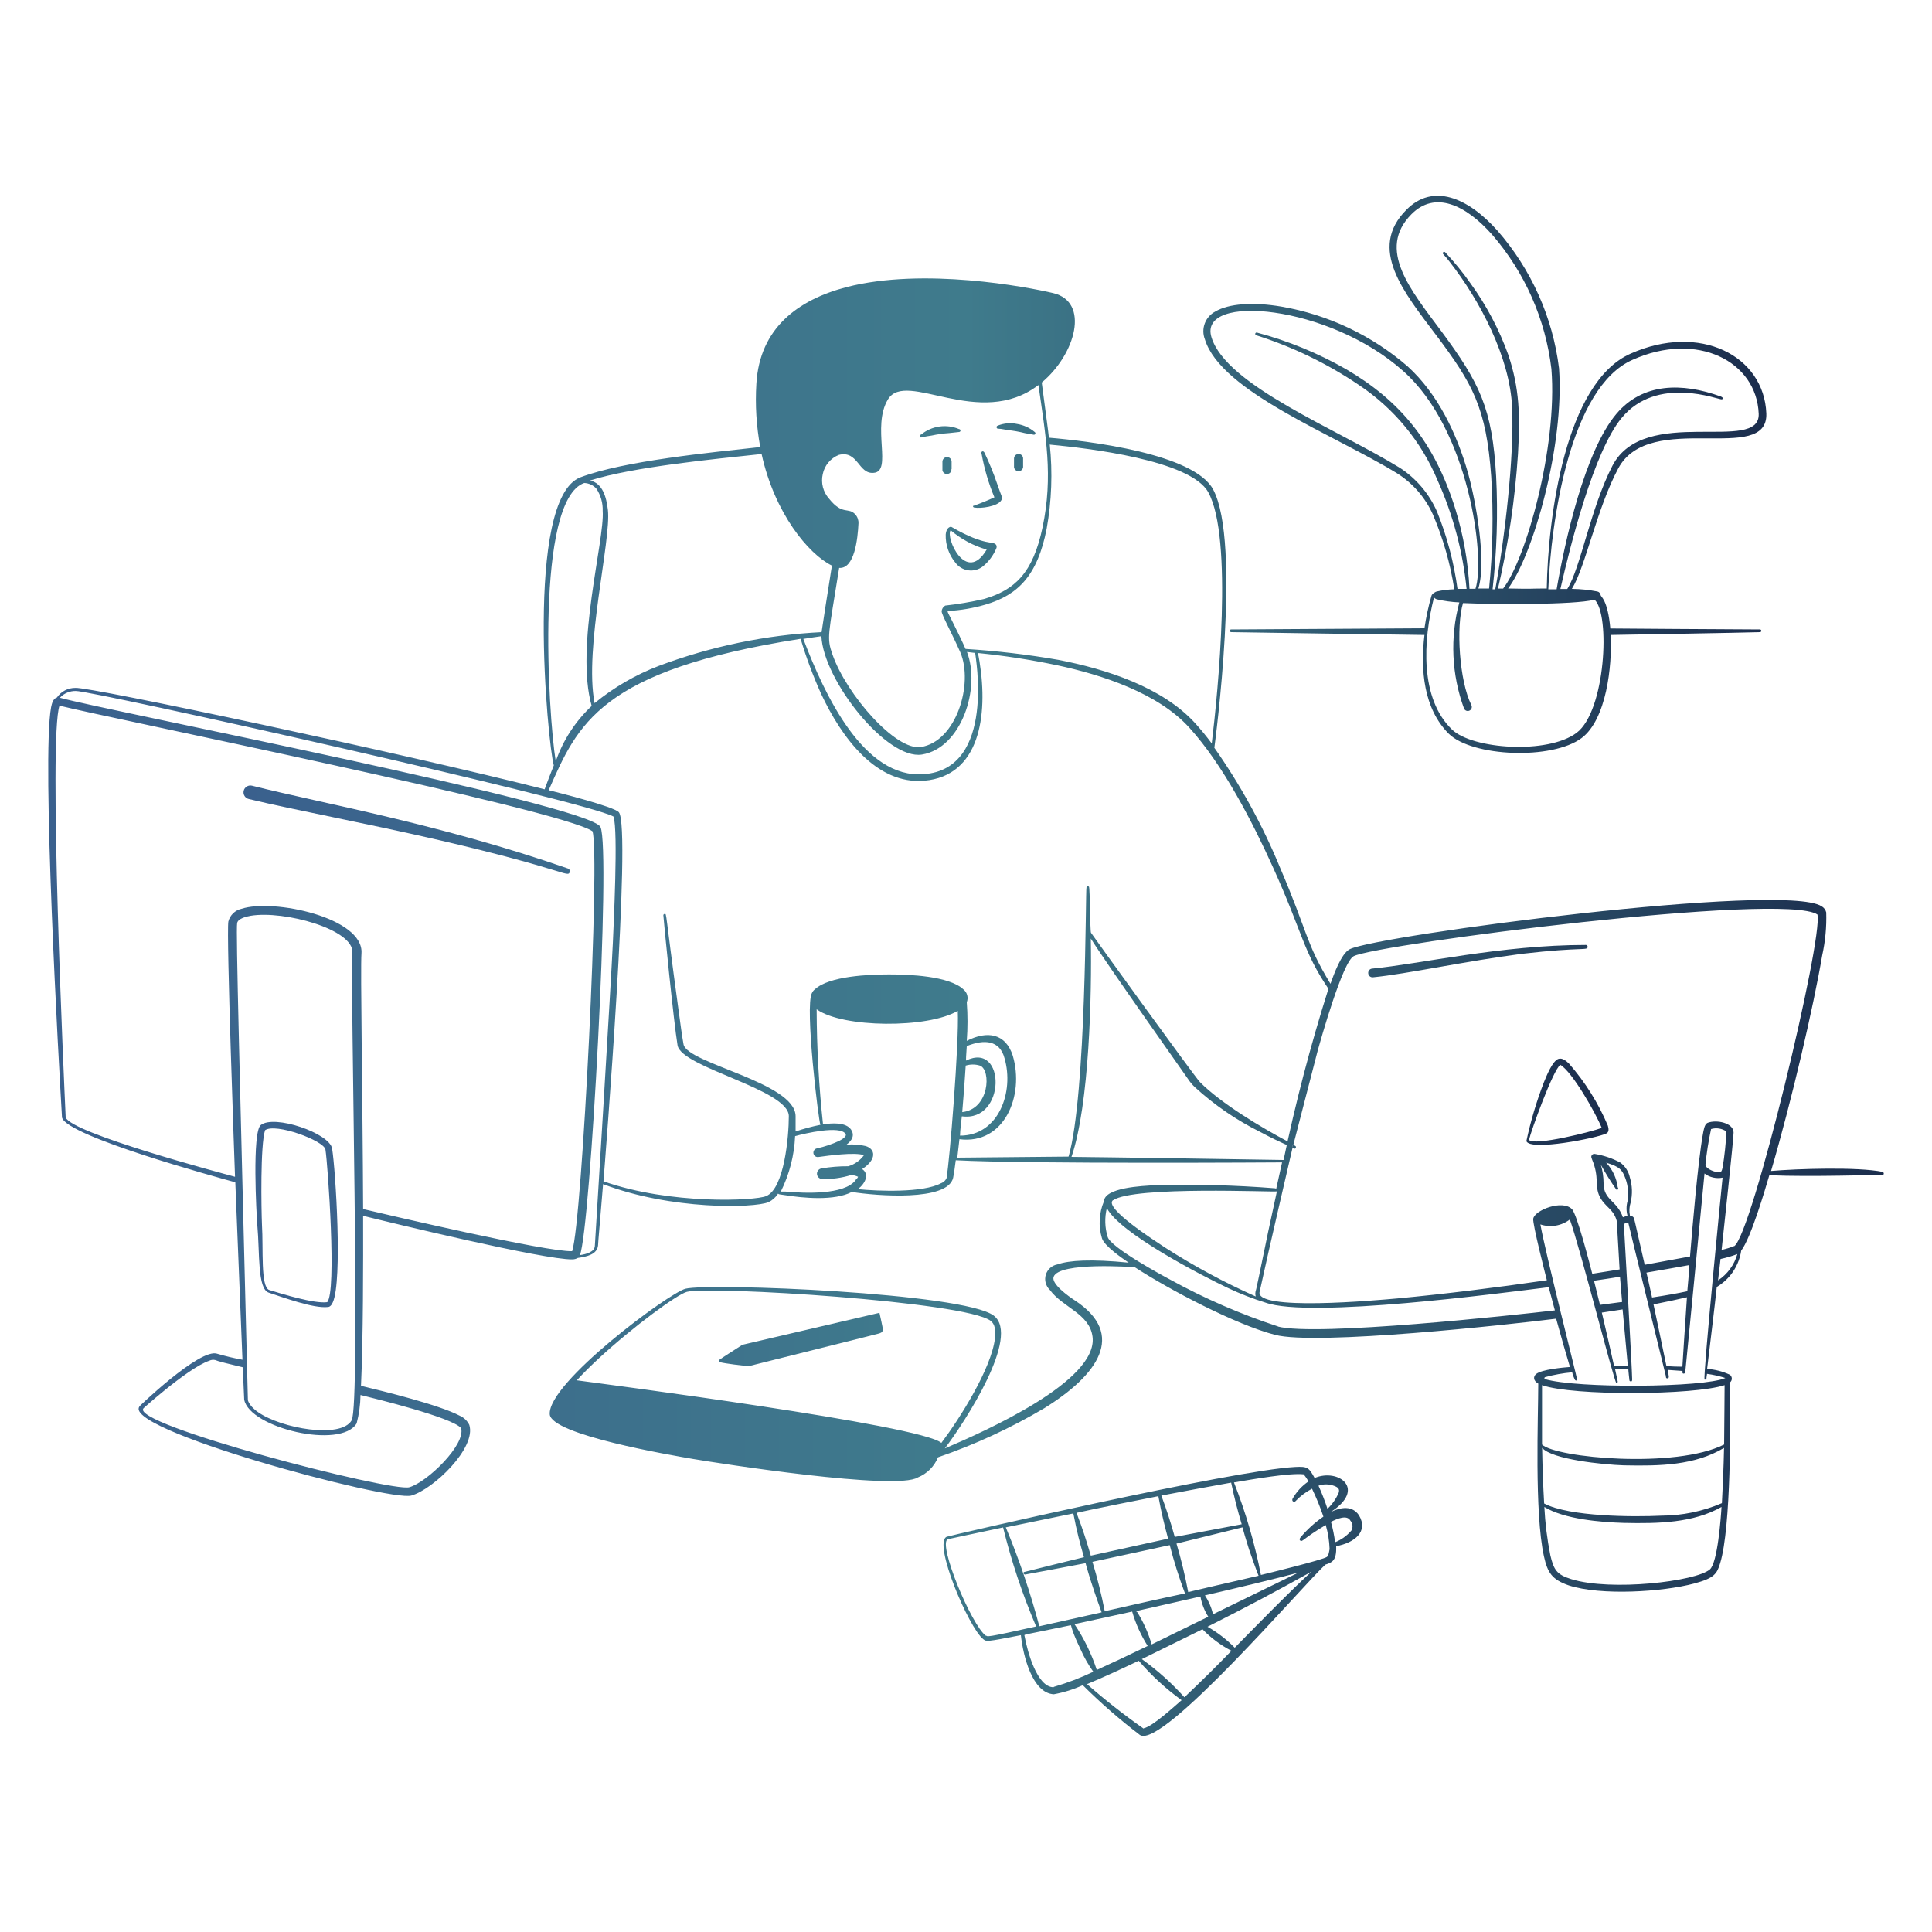 <svg width="536" height="536" viewBox="0 0 536 536" fill="none" xmlns="http://www.w3.org/2000/svg">
<path d="M387.608 131.32C391.959 134.062 395.408 138.023 397.524 142.71C400.363 149.359 402.362 156.336 403.473 163.48C401.831 163.523 400.197 163.73 398.596 164.096C398.408 164.096 397.336 164.659 397.149 165.249C396.29 168.22 395.636 171.247 395.192 174.307L341.592 174.629C340.976 174.629 341.056 175.353 341.592 175.379C341.592 175.379 390.529 176.13 395.192 176.157C394.013 185.912 395.005 196.632 401.919 203.546C408.431 209.978 430.568 210.889 438.796 204.752C445.63 199.633 447.318 184.84 446.836 176.157C448.444 176.157 484.677 175.513 488.269 175.379C488.368 175.379 488.464 175.34 488.534 175.269C488.604 175.199 488.644 175.104 488.644 175.004C488.644 174.905 488.604 174.809 488.534 174.739C488.464 174.668 488.368 174.629 488.269 174.629C482.158 174.629 446.755 174.361 446.755 174.361C446.032 166.321 444.075 165.517 444.075 165.142C444.053 164.894 443.953 164.659 443.79 164.471C443.626 164.283 443.407 164.152 443.164 164.096C440.833 163.641 438.464 163.399 436.089 163.373C439.841 157.343 443.057 140.941 448.953 129.953C457.69 113.578 490.573 129.176 490.037 114.704C489.394 98.624 471.545 89.593 452.383 98.115C434.186 106.155 429.443 143.675 429.121 163.266C423.627 163.266 426.28 163.426 418.401 163.266C425.289 154.1 434.052 123.548 432.525 102.188C430.775 88.013 424.809 74.69 415.399 63.945C407.145 54.699 397.47 50.786 390.181 58.21C379.461 68.93 389.323 80.909 398.489 93.05C408.565 106.45 412.344 113.123 413.711 132.205C414.351 142.557 414.154 152.945 413.121 163.266H410.147C412.451 155.735 409.477 139.146 407.306 131.347C404.197 120.332 398.891 109.237 390.475 101.599C380.534 93.015 368.444 87.299 355.501 85.063C347.595 83.723 340.842 84.233 337.17 86.43C335.82 87.132 334.777 88.309 334.243 89.734C333.709 91.159 333.72 92.732 334.276 94.148C338.725 108.701 370.188 120.6 387.608 131.32ZM452.919 99.83C470.849 91.79 487.357 100.232 487.92 114.811C488.349 125.987 456.109 112.131 447.318 129.256C441.208 141.102 438.501 157.665 434.803 163.4H432.9C435.58 151.581 442.146 125.29 449.864 115.99C459.727 103.957 476.905 110.979 477.656 110.791C477.951 110.791 478.245 110.309 477.361 109.987C466.641 106.101 455.733 106.182 448.444 114.811C439.68 125.156 434.159 150.08 431.855 163.48H429.55C430.273 144.72 435.526 107.468 452.919 99.83ZM415.078 132.178C414.006 113.257 410.522 106.316 399.936 91.978C391.253 80.32 381.953 69.198 391.547 59.469C398.087 52.823 406.609 56.789 414.006 65.151C423.063 75.635 428.775 88.591 430.407 102.349C432.149 124.057 423.305 155.226 417.007 163.293H415.587C418.454 151.021 420.309 138.535 421.135 125.96C421.751 115.24 421.563 107.79 418.455 98.463C415.901 91.362 412.355 84.658 407.922 78.551C405.807 75.538 403.478 72.681 400.954 70.002C400.89 69.924 400.798 69.874 400.697 69.864C400.597 69.854 400.496 69.884 400.418 69.948C400.34 70.012 400.29 70.105 400.28 70.205C400.27 70.305 400.301 70.406 400.365 70.484C401.036 71.186 401.662 71.928 402.241 72.709C410.602 83.428 418.857 99.08 419.5 112.908C420.143 126.737 417.383 149.812 414.837 163.48H414.086C415.27 153.09 415.601 142.621 415.078 132.178ZM442.387 166.375C446.809 170.421 445.415 197.302 437.402 203.305C429.389 209.308 408.512 207.888 402.83 202.394C393.879 193.791 394.79 177.684 397.845 165.731C398.036 165.982 398.297 166.169 398.596 166.267C400.656 166.743 402.755 167.03 404.867 167.125C402.243 176.851 402.702 187.151 406.18 196.605C406.308 196.875 406.538 197.083 406.82 197.184C407.101 197.284 407.411 197.269 407.681 197.141C407.951 197.013 408.159 196.783 408.26 196.502C408.36 196.22 408.345 195.91 408.217 195.64C404.84 188.887 403.929 173.879 405.885 167.312C414.247 167.688 436.625 167.849 442.387 166.375ZM389.323 102.966C407.493 119.046 412.157 154.663 409.343 163.346H407.681C407.301 155.899 406.004 148.527 403.822 141.397C398.033 122.637 388.331 111.113 373.457 102.43C365.687 97.985 357.372 94.571 348.721 92.272C348.621 92.248 348.516 92.263 348.428 92.316C348.34 92.369 348.277 92.454 348.252 92.554C348.227 92.653 348.243 92.759 348.296 92.847C348.348 92.935 348.434 92.998 348.533 93.023C358.633 96.225 368.218 100.864 376.995 106.798C386.727 113.277 394.327 122.49 398.837 133.276C403.117 142.811 405.832 152.974 406.877 163.373H404.358C403.366 156.017 401.458 148.814 398.676 141.933C396.503 136.984 392.936 132.775 388.412 129.819C370.697 118.912 340.172 106.959 336.098 93.559C332.319 81.258 368.741 84.527 389.323 102.966ZM157.583 240.959C121.886 228.551 89.887 223.003 69.974 217.991C69.728 217.922 69.469 217.903 69.216 217.936C68.961 217.969 68.717 218.053 68.496 218.182C68.275 218.312 68.082 218.485 67.93 218.691C67.778 218.897 67.668 219.131 67.609 219.381C67.549 219.63 67.541 219.888 67.583 220.141C67.626 220.393 67.719 220.635 67.858 220.85C67.996 221.066 68.177 221.252 68.388 221.396C68.6 221.54 68.838 221.64 69.09 221.69C81.9 224.772 101.25 228.309 122.181 233.16C156.753 241.2 157.503 243.585 158.066 241.924C158.126 241.732 158.109 241.524 158.019 241.344C157.929 241.164 157.773 241.026 157.583 240.959ZM440.457 262.64C440.457 262.577 440.445 262.514 440.421 262.456C440.396 262.397 440.361 262.344 440.316 262.299C440.271 262.254 440.218 262.219 440.16 262.194C440.101 262.17 440.038 262.158 439.975 262.158C416.471 262.158 393.611 267.518 380.667 268.724C380.509 268.737 380.356 268.782 380.216 268.856C380.076 268.929 379.952 269.031 379.852 269.153C379.752 269.276 379.678 269.417 379.634 269.569C379.589 269.721 379.576 269.88 379.595 270.037C379.608 270.196 379.653 270.35 379.726 270.491C379.8 270.632 379.9 270.758 380.022 270.86C380.144 270.962 380.286 271.039 380.438 271.086C380.589 271.134 380.749 271.15 380.908 271.136C390.395 270.198 406.823 266.607 422.207 264.623C439.278 262.64 440.484 263.846 440.457 262.64ZM359.495 318.411C359.518 318.367 359.532 318.319 359.537 318.269C359.541 318.22 359.536 318.17 359.521 318.123C359.506 318.075 359.481 318.031 359.449 317.993C359.417 317.956 359.378 317.924 359.334 317.902L358.664 317.553L358.503 318.357C358.959 318.572 359.307 318.92 359.495 318.411Z" fill="url(#paint0_linear_1117_1939)"/>
<path d="M522.278 325.111C515.39 323.69 498.372 324.253 491.351 324.87C497.14 305.091 503.116 279.31 505.528 265.106C506.402 261.175 506.78 257.151 506.654 253.126C506.566 252.765 506.404 252.426 506.177 252.13C505.951 251.835 505.666 251.59 505.34 251.411C494.62 244.684 382.302 259.451 374.476 263.337C372.144 264.489 370.054 270.305 369.116 272.931C362.175 261.514 362.898 258.808 355.153 240.771C350.327 229.023 344.205 217.85 336.902 207.459C337.09 206.038 344.514 150.589 336.554 135.769C331.194 125.853 302.17 122.369 290.994 121.431C290.994 120.841 289.6 110.711 289.011 106.128C298.444 98.249 302.411 83.75 292.173 81.311C284.91 79.596 256.234 74.129 234.875 79.65C221.475 83.134 210.755 90.959 209.844 106.45C209.484 112.332 209.844 118.236 210.916 124.03C197.06 125.558 173.208 127.836 161.041 132.419C145.39 138.315 151.982 206.789 153.644 212.336C152.733 214.588 151.875 216.866 151.098 218.983C112.104 209.04 24.816 190.494 20.93 190.843C19.918 190.831 18.919 191.069 18.021 191.536C17.123 192.004 16.355 192.686 15.785 193.523C14.74 193.764 14.364 195.238 14.177 196.203C11.497 210.46 16.348 295.604 17.205 310.049C18.626 315.248 59.924 326.531 65.284 328.005C65.552 335.054 66.973 370.054 67.268 377.237C64.936 376.812 62.628 376.267 60.353 375.602C55.583 373.646 37.305 391.441 38.913 389.967C31.918 396.184 108.03 416.633 114.114 414.918C120.198 413.202 132.231 401.705 130.194 395.3C129.631 394.16 128.681 393.258 127.514 392.754C121.752 389.726 106.503 386 100.151 384.473C100.768 371.502 100.768 350.222 100.741 337.305C108.272 339.181 151.018 349.526 158.736 349.392C159.289 349.4 159.835 349.261 160.317 348.99C162.783 348.641 165.677 348.025 165.918 345.506C165.918 344.755 166.535 338.216 167.312 328.514C186.206 335.724 209.12 335.188 213.194 333.526C214.292 332.996 215.22 332.17 215.874 331.141C216.061 331.382 216.142 331.328 217.562 331.543C222.922 332.4 231.498 333.204 236.322 330.685C243.156 331.784 262.961 333.365 264.435 326.746C264.623 325.861 264.891 324.066 265.159 321.895C284.991 322.967 355.421 322.484 355.689 322.484L354.054 329.854C354.013 329.794 353.957 329.744 353.891 329.712C353.826 329.679 353.753 329.663 353.679 329.667C353.679 329.452 353.679 329.506 353.679 329.667C342.705 328.802 331.693 328.516 320.688 328.809C316.776 328.997 306.458 329.479 306.27 333.285C304.9 336.519 304.7 340.13 305.707 343.496C306.297 345.613 311.282 349.043 313.131 350.303C302.652 349.258 296.542 349.66 293.379 350.785C292.627 350.916 291.926 351.254 291.354 351.759C290.782 352.265 290.362 352.92 290.139 353.65C289.917 354.381 289.902 355.158 290.095 355.897C290.289 356.635 290.683 357.306 291.235 357.834C294.826 362.765 302.304 364.426 303.108 370.885C304.635 383.133 273.494 396.988 262.13 401.839C267.839 394.335 283.142 370.724 275.718 365.016C267.464 358.664 196.685 355.877 190.172 357.539C185.59 358.718 151.902 383.615 152.518 392.379C152.947 398.087 186.099 403.688 192.263 404.76C199.204 405.94 248.73 413.658 254.653 409.879C255.909 409.372 257.05 408.618 258.008 407.66C258.966 406.702 259.721 405.561 260.228 404.305C270.49 400.777 280.368 396.216 289.708 390.69C304.448 381.552 312.702 370.242 298.123 360.728C296.381 359.602 291.61 356.172 292.307 354.242C293.808 349.981 314.524 351.562 314.819 351.562C324.44 357.834 342.852 367.508 353.706 370.322C365.176 373.351 418.776 367.482 431.721 365.847C433.195 371.207 434.615 376.192 435.553 379.247C433.543 379.408 427.808 379.917 426.2 381.176C425.316 381.873 425.342 383.052 426.763 383.856C426.763 392.834 425.664 419.688 428.344 431.802C429.362 436.331 430.542 438.207 435.232 439.842C444.102 442.709 461.147 441.691 470.072 439.306C475.619 437.805 476.343 436.626 477.227 433.678C480.282 423.654 480.122 394.067 479.907 383.562C480.079 383.437 480.218 383.274 480.315 383.086C480.411 382.897 480.461 382.688 480.461 382.476C480.461 382.264 480.411 382.056 480.315 381.867C480.218 381.678 480.079 381.515 479.907 381.391C477.925 380.472 475.79 379.926 473.609 379.783C473.984 376.781 475.994 360.004 476.289 357.056C477.69 356.216 478.94 355.147 479.988 353.894C481.626 351.903 482.691 349.503 483.07 346.953C485.75 343.442 489.609 330.337 490.868 326.049C502.821 326.558 520.348 325.861 521.983 326.049C522.108 326.088 522.242 326.076 522.358 326.016C522.474 325.955 522.56 325.852 522.6 325.727C522.639 325.603 522.627 325.468 522.566 325.352C522.506 325.237 522.402 325.15 522.278 325.111ZM160.022 382.945C161.818 380.962 163.935 378.898 166.186 376.808C175.754 367.964 187.921 359.066 190.574 358.396C197.006 356.735 267.651 361.076 274.834 366.436C276.04 367.348 276.281 369.116 276.04 371.234C275.075 379.649 266.284 393.531 261.166 400.312C255.377 395.327 167.687 383.99 160.022 382.945ZM291.342 123.36C301.58 124.325 330.283 127.622 335.214 136.573C342.182 149.169 337.894 192.129 336.179 206.253C334.678 204.243 333.124 202.34 331.542 200.598C322.457 190.628 306.86 185.617 293.647 183.071C285.16 181.593 276.598 180.582 268 180.042C267.732 180.042 268.16 180.444 266.043 176.103C262.881 169.59 262.693 169.698 263.015 169.51C266.529 169.323 270.009 168.729 273.386 167.741C282.445 165.061 287.832 159.701 290.378 146.676C291.76 138.957 292.049 131.08 291.235 123.28L291.342 123.36ZM268.268 180.873C269.956 181.114 270.412 181.088 270.546 181.168C270.546 181.838 276.415 213.328 256.315 214.775C239.699 216.142 228.764 192.826 222.868 177.255C225.012 176.907 226.728 176.666 227.88 176.505C228.443 188.726 246.024 210.889 255.779 209.335C266.74 207.539 272.127 190.87 268.268 180.873ZM228.255 131.561C228.495 130.366 229.031 129.249 229.812 128.313C230.594 127.377 231.597 126.651 232.731 126.201C238.091 124.888 238.091 131.561 242.352 131.186C247.712 130.838 241.736 118.402 246.345 110.818C251.357 102.456 271.671 119.367 288.1 106.825C290.083 120.948 292.254 131.936 289.225 146.355C286.545 159.004 281.56 163.668 272.958 166.187C269.422 167.001 265.843 167.609 262.238 168.009C261.95 168.172 261.708 168.404 261.535 168.686C261.361 168.967 261.262 169.287 261.246 169.617C261.246 170.555 263.926 175.352 266.418 180.954C270.144 189.744 265.293 205.717 255.484 207.244C248.516 208.343 234.875 192.719 230.989 181.677C229.274 176.8 229.783 176.612 232.811 157.557C237.072 157.852 237.957 149.517 238.171 145.202C238.215 144.288 237.898 143.392 237.287 142.71C235.357 140.593 233.776 143.058 230.024 138.368C229.205 137.459 228.617 136.365 228.309 135.181C228.002 133.996 227.983 132.755 228.255 131.561ZM211.291 125.96C214.882 142.362 224.316 153.752 230.801 156.914C229.622 164.445 228.282 172.833 227.934 175.379C212.469 176.155 197.218 179.319 182.722 184.759C176.285 187.224 170.285 190.708 164.954 195.077C162.006 179.801 169.59 149.946 168.652 141.477C168.223 137.886 167.205 134.08 163.694 133.303C175.7 129.524 197.944 127.38 211.291 125.96ZM162.086 134C162.726 134.022 163.356 134.173 163.936 134.445C164.517 134.717 165.036 135.103 165.463 135.581C166.671 137.404 167.28 139.559 167.205 141.745C167.794 149.785 159.46 179.426 164.15 195.854C159.632 200.091 156.211 205.36 154.18 211.211C152.036 198.159 148.472 138.744 162.086 134ZM65.794 256.101C66.008 254.841 68.313 254.278 69.572 254.064C78.872 252.536 98.195 257.843 97.766 264.302C97.123 273.869 100.071 389.806 97.552 394.067C94.55 399.186 78.148 396.345 71.609 391.789C68.634 389.726 68.688 387.957 68.768 388.305C66.49 297.051 65.418 258.191 65.794 256.101ZM127.916 396.184C129.283 400.74 118.536 411.219 113.551 412.613C108.566 414.006 35.081 394.978 39.878 390.637C37.654 392.647 51.831 379.595 58.075 377.505C58.573 377.257 59.142 377.19 59.683 377.317C60.407 377.639 63.248 378.362 67.348 379.327C67.589 384.982 67.75 388.332 67.75 388.332C69.331 396.211 94.55 402.161 98.945 394.898C99.618 392.324 99.978 389.679 100.017 387.019C104.118 388.037 125.156 393.156 127.916 396.184ZM158.736 347.114C151.688 347.382 107.816 337.09 100.741 335.429C100.607 304.019 99.964 268.804 100.285 264.462C100.928 254.6 75.844 249.24 67 252.134C66.123 252.327 65.318 252.76 64.674 253.385C64.03 254.01 63.573 254.802 63.355 255.672C62.765 259.236 65.07 322.672 65.204 326.478C60.836 325.298 19.912 314.391 18.224 310.022C17.768 300.16 13.4 204.806 16.508 195.774C31.088 199.419 155.6 224.53 164.364 230.614C166.562 236.644 161.55 338.591 158.736 347.114ZM165.034 345.532C165.034 347.328 162.649 347.944 160.88 348.212C163.774 341.271 169.536 235.652 166.588 229.435C163.64 223.217 29.185 197.087 16.616 193.576C17.175 192.972 17.855 192.492 18.613 192.169C19.37 191.845 20.187 191.686 21.011 191.7C24.736 191.432 162.22 222.145 170.206 226.54C171.546 230.4 170.206 257.28 170.019 261.702C169.536 272.368 165.141 344.085 165.034 345.532ZM237.394 327.389C234.258 331.57 223.136 331.06 217.91 330.578H216.624C219.008 325.784 220.36 320.544 220.59 315.195C223.27 314.444 233.079 312.166 234.58 314.578C235.036 315.275 233.588 316.106 232.838 316.508C230.856 317.427 228.781 318.128 226.647 318.598C226.331 318.659 226.052 318.842 225.871 319.109C225.69 319.375 225.622 319.703 225.682 320.019C225.743 320.335 225.926 320.615 226.193 320.795C226.459 320.976 226.786 321.044 227.103 320.984C229.783 320.608 237.099 319.59 239.699 320.474C238.628 321.961 237.09 323.046 235.33 323.556C232.825 323.539 230.322 323.746 227.853 324.173C227.497 324.24 227.179 324.436 226.958 324.723C226.738 325.01 226.63 325.368 226.657 325.729C226.683 326.09 226.842 326.429 227.102 326.681C227.362 326.932 227.706 327.08 228.068 327.094C230.79 327.173 233.506 326.802 236.108 325.995C236.785 326.023 237.451 326.187 238.064 326.478C237.892 326.838 237.635 327.151 237.314 327.389H237.394ZM262.747 326.451C262.633 326.868 262.421 327.252 262.127 327.57C261.832 327.887 261.466 328.128 261.058 328.273C256.1 330.953 243.585 330.471 238.01 329.908C240.074 328.327 241.28 325.754 239.19 324.334C243.317 321.654 242.888 318.786 240.181 317.955C238.428 317.53 236.616 317.404 234.821 317.58C236.51 316.32 237.126 314.9 236.108 313.372C234.634 311.282 230.748 311.55 228.336 311.952C227.188 301.342 226.597 290.679 226.567 280.006C233.722 285.206 257.44 285.366 265.722 280.435C266.124 289.44 263.417 322.538 262.64 326.451H262.747ZM239.752 320.367C239.752 320.367 239.672 320.421 239.672 320.367H239.752ZM297.265 320.957C302.223 306.458 302.92 275.745 302.625 260.389C306.779 267.062 329.425 299.061 329.586 299.329C330.136 300.171 330.784 300.945 331.516 301.634C336.916 306.569 342.977 310.727 349.525 313.989C356.52 317.687 357.083 317.5 357.029 317.794L356.091 321.814C355.636 321.788 301.366 320.957 297.185 320.957H297.265ZM308.816 332.99C314.578 328.97 353.76 330.792 354.188 330.524V330.819C350.436 348.775 348.989 355.261 348.534 357.619C348.775 356.574 350.249 349.579 351.937 341.834C353.116 336.152 354.617 329.399 356.145 322.243C356.842 318.974 357.297 316.883 357.324 316.722C349.981 312.836 338.778 306.136 332.909 300.214C331.435 298.713 302.947 259.236 302.679 258.781C302.411 258.325 302.411 246.56 302.116 246.024C302.06 245.963 301.986 245.921 301.905 245.904C301.824 245.886 301.74 245.894 301.664 245.926C301.588 245.959 301.523 246.014 301.479 246.084C301.436 246.154 301.415 246.236 301.419 246.319C301.151 246.319 301.419 303.617 296.461 320.876L265.588 321.171C265.775 319.67 265.963 317.928 266.177 316.052C278.612 317.634 284.267 303.992 280.971 292.87C279.014 286.76 273.976 285.822 268.214 288.77C268.482 285.202 268.482 281.618 268.214 278.05C268.463 277.434 268.506 276.754 268.337 276.112C268.167 275.47 267.796 274.899 267.276 274.486C263.283 270.734 252.107 270.332 246.667 270.332C241.226 270.332 230.024 270.76 226.058 274.486C225.71 274.754 225.434 275.104 225.254 275.504C223.217 279.176 227.13 311.362 227.612 312.059C225.278 312.524 222.977 313.142 220.724 313.908V309.62C220.564 300.267 190.655 295.068 189.636 289.735C189.288 287.912 188.725 283.839 188.082 279.015C184.464 252.536 185 253.555 184.41 253.555C184.311 253.555 184.215 253.594 184.145 253.665C184.075 253.735 184.035 253.831 184.035 253.93C184.035 254.654 186.93 283.812 187.975 290.003C189.02 296.194 218.714 302.197 218.848 309.62C218.848 315.409 217.562 329.774 212.55 331.838C209.522 333.124 186.099 334.303 167.419 327.737C167.821 322.538 175.272 229.462 171.68 225.334C170.314 223.753 154.26 219.733 152.224 219.224C160.264 201 166.213 185.992 222.118 177.228C223.671 182.432 225.569 187.527 227.8 192.478C233.481 204.618 243.102 217.723 256.422 216.598C271.725 215.284 274.19 198.695 271.752 183.553C271.591 182.481 271.43 181.784 271.296 181.168C278.649 181.904 285.958 183.031 293.192 184.545C305.814 187.225 321.332 192.317 329.988 201.911C339.341 212.202 347.515 228.095 353.25 240.798C361.505 259.076 361.451 263.792 368.553 274.325C363.559 290.083 359.373 306.085 356.011 322.27C354.939 327.282 353.331 334.92 351.803 341.861C349.579 352.581 348.239 359.361 348.373 357.941C348.132 359.388 348.373 359.334 348.373 359.683C339.636 355.786 331.206 351.235 323.154 346.068C320.34 344.192 305.975 335 308.816 332.936V332.99ZM268 294.237C268 292.844 268.16 291.557 268.214 290.217C273.065 288.261 277.38 288.556 278.693 293.621C281.373 302.813 277.138 315.061 266.338 315.061C266.338 313.774 266.794 310.103 266.847 309.701C279.175 311.362 279.095 288.797 268 294.237ZM266.954 308.548C267.33 304.314 267.651 299.838 267.919 295.631C269.202 295.234 270.576 295.234 271.859 295.631C275.048 296.783 274.539 307.852 266.82 308.548H266.954ZM354.617 368.018C344.305 364.644 334.328 360.32 324.816 355.1C322.136 353.68 308.253 346.122 307.315 343.201C306.505 340.593 306.421 337.813 307.074 335.161C310.665 342.156 333.445 353.921 340.762 357.378C344.111 358.959 347.568 360.302 351.106 361.398C363.488 365.82 416.606 358.718 429.657 357.11C429.818 357.673 430.944 361.988 431.372 363.542C420.009 364.855 365.284 370.832 354.483 368.018H354.617ZM474.36 435.42C470.447 438.743 446.97 441.53 435.902 438.1C431.882 436.84 431.078 435.554 430.113 431.48C429.234 427.06 428.678 422.581 428.451 418.08C433.945 421.457 444.022 422.314 450.481 422.502C460.209 422.716 469.777 422.502 477.602 418.08C477.442 420.921 476.53 433.57 474.36 435.42ZM477.683 417.035C472.397 419.297 466.709 420.473 460.96 420.492C453.295 420.867 435.339 420.814 428.398 417.115C428.103 412.077 427.915 406.69 427.835 401.678C430.515 404.894 444.799 406.342 450.508 406.529C460.692 406.744 470.152 406.529 478.299 401.705C478.299 401.437 478.219 407.789 477.71 417.035H477.683ZM478.299 400.767C464.899 407.521 431.64 404.466 427.808 400.767V384.285C436.33 387.314 470.018 387.099 478.46 384.285C478.406 387.367 478.433 393.638 478.326 400.767H478.299ZM472.939 382.731C473.035 382.758 473.138 382.748 473.227 382.703C473.316 382.659 473.385 382.583 473.422 382.49C473.422 382.49 473.422 382.007 473.582 381.15C475.31 381.387 477.013 381.773 478.674 382.302C472.805 384.982 437.483 385.223 428.666 382.624C428.606 382.605 428.553 382.568 428.516 382.517C428.479 382.466 428.459 382.405 428.459 382.342C428.459 382.279 428.479 382.218 428.516 382.168C428.553 382.117 428.606 382.08 428.666 382.061C431.122 381.393 433.634 380.945 436.17 380.721C436.347 381.466 436.617 382.187 436.974 382.865C437.188 383.079 437.536 383.106 437.51 382.57C437.483 382.034 428.692 347.328 427.352 339.69C428.723 340.147 430.184 340.262 431.609 340.023C433.034 339.785 434.379 339.201 435.526 338.323C438.474 346.578 447.881 383.722 448.444 383.722C448.546 383.716 448.641 383.67 448.711 383.596C448.781 383.521 448.819 383.423 448.819 383.32L448.042 379.702H451.74C451.74 380.212 452.035 382.811 452.062 382.999C452.089 383.186 452.866 383.642 452.812 382.65C452.812 380.238 450.561 340.28 450.508 339.556C450.893 339.37 451.297 339.226 451.714 339.127C452.008 340.574 461.442 378.791 462.166 381.766C462.166 382.034 462.166 382.49 462.675 382.382C463.184 382.275 462.97 381.793 462.675 380.051L466.775 380.346V380.801C466.775 381.23 467.445 381.123 467.526 380.801C467.526 381.096 472.51 329.667 472.886 325.566C473.592 326.102 474.404 326.481 475.268 326.68C476.132 326.879 477.028 326.892 477.897 326.719C477.844 327.121 472.35 382.543 472.912 382.731H472.939ZM448.819 329.452C448.501 326.875 447.375 324.464 445.603 322.565C449.275 323.664 450.052 324.468 450.963 326.987C451.688 328.994 451.882 331.154 451.526 333.258C451.163 334.583 451.163 335.98 451.526 337.305C451.087 337.406 450.657 337.54 450.24 337.707C448.578 332.963 444.88 333.017 444.88 328.246C444.874 326.522 444.622 324.807 444.129 323.154C445.427 325.506 446.85 327.788 448.39 329.988C448.658 330.337 449.168 329.828 448.846 329.452H448.819ZM450.159 363.274C450.293 364.587 451.338 375.977 451.606 378.872H447.774C446.97 375.254 445.764 369.894 444.397 364.158L450.159 363.274ZM449.998 361.21L443.888 362.014C443.352 359.79 442.789 357.539 442.226 355.314C444.692 354.966 447.104 354.591 449.436 354.216C449.543 355.368 449.918 360.031 450.025 361.21H449.998ZM458.333 359.978C457.904 357.941 456.859 353.331 456.779 353.063C459.11 352.661 467.043 351.294 468.678 350.973C468.678 352.125 468.222 357.003 468.115 358.236C465.516 358.798 462.192 359.388 458.28 359.978H458.333ZM468.008 359.978C467.526 366.919 466.775 378.523 466.748 379.166C465.355 379.166 463.881 379.113 462.326 379.006C461.683 375.763 458.923 362.765 458.735 361.88C462.353 361.157 465.462 360.514 468.035 359.897L468.008 359.978ZM473.127 323.342C473.454 319.946 473.982 316.572 474.708 313.238C475.423 313.024 476.177 312.973 476.915 313.089C477.652 313.205 478.354 313.485 478.969 313.908C478.809 317.277 478.451 320.632 477.897 323.958C477.656 324.896 477.602 325.138 476.986 325.218C475.78 325.298 473.341 324.28 473.154 323.262L473.127 323.342ZM476.638 355.288C476.879 353.304 477.12 351.294 477.334 349.284C478.922 348.951 480.481 348.494 481.998 347.918C481.153 350.909 479.26 353.497 476.664 355.207L476.638 355.288ZM481.113 345.693C479.982 346.143 478.817 346.502 477.629 346.765C478.112 342.263 480.952 316.052 480.952 314.203C480.952 311.523 476.182 310.532 473.716 311.523C472.886 311.898 472.644 313.48 472.403 314.873C471.063 322.35 469.482 341.003 468.866 348.588L456.296 350.892C453.161 337.224 453.429 337.975 453.08 337.626C452.841 337.398 452.526 337.265 452.196 337.251C451.948 336.058 452.013 334.821 452.384 333.66C452.938 331.342 452.864 328.918 452.169 326.638C451.812 324.981 450.858 323.512 449.489 322.511C447.308 321.355 444.956 320.559 442.521 320.153C442.393 320.118 442.259 320.115 442.13 320.143C442.001 320.171 441.88 320.229 441.778 320.313C441.676 320.397 441.595 320.504 441.542 320.625C441.49 320.746 441.467 320.879 441.476 321.01C441.533 321.238 441.605 321.462 441.69 321.68C443.781 326.665 442.334 328.943 443.781 331.918C445.228 334.893 447.667 335.348 448.551 338.779C448.551 339.047 449.302 351.428 449.328 352.179L441.744 353.385C441.208 351.348 437.536 336.849 436.089 335.429C433.409 332.749 425.744 335.75 425.369 338.109C425.128 339.449 428.8 353.814 429.148 355.18C415.346 357.19 400.713 359.013 387.769 360.219C382.114 360.728 347.569 363.89 349.498 358.236C352.178 345.854 357.538 323.128 358.61 318.357V317.982C358.61 317.58 358.798 317.178 358.61 318.357C358.61 317.955 358.771 317.714 358.825 317.58L365.525 291.664C366.409 288.475 372.493 266.794 375.575 265.266C382.409 261.89 494.728 247.364 504.215 253.716C505.823 260.603 486.071 342.424 481.14 345.72L481.113 345.693Z" fill="url(#paint1_linear_1117_1939)"/>
<path d="M264.007 130.141V128.077C264.007 127.743 263.874 127.423 263.638 127.187C263.401 126.95 263.081 126.818 262.747 126.818C262.41 126.818 262.087 126.95 261.847 127.185C261.606 127.421 261.467 127.741 261.46 128.077V130.489C261.52 130.808 261.7 131.092 261.963 131.281C262.226 131.471 262.552 131.551 262.873 131.506C263.194 131.461 263.486 131.294 263.687 131.04C263.888 130.786 263.983 130.464 263.953 130.141H264.007ZM435.285 295.068C434.508 294.318 433.409 293.433 432.391 293.755C430.702 294.291 429.014 298.579 428.29 300.348C426.258 305.626 424.645 311.057 423.466 316.589C424.565 319.429 443.111 315.704 445.63 314.471C446.434 314.096 446.327 313.131 446.059 312.274C443.407 306.001 439.77 300.193 435.285 295.068ZM424.19 316.24C424.672 314.016 430.783 296.971 432.873 295.417C436.116 297.266 442.629 308.629 444.37 312.917C441.958 313.882 425.584 318.036 424.19 316.24ZM205.984 373.083C205.716 373.271 199.874 376.969 199.606 377.237C199.543 377.263 199.488 377.308 199.45 377.365C199.412 377.423 199.392 377.49 199.392 377.559C199.392 377.627 199.412 377.695 199.45 377.752C199.488 377.809 199.543 377.854 199.606 377.88C201.107 378.309 206.118 378.872 207.646 379.033C244.309 369.84 244.55 369.84 244.094 369.84C244.341 369.807 244.565 369.679 244.719 369.485C244.874 369.29 244.948 369.043 244.925 368.795C244.925 368.339 244.201 365.177 243.987 364.212L205.984 373.083ZM277.005 118.939C277.755 118.939 279.229 119.287 279.524 119.314C281.15 119.483 282.763 119.769 284.348 120.171L286.76 120.6C286.851 120.623 286.948 120.613 287.033 120.571C287.118 120.53 287.186 120.46 287.224 120.373C287.263 120.287 287.269 120.19 287.243 120.099C287.217 120.008 287.16 119.929 287.081 119.877C285.683 118.692 283.987 117.913 282.177 117.625C280.385 117.241 278.519 117.4 276.817 118.081C276.761 118.093 276.707 118.117 276.66 118.15C276.613 118.182 276.572 118.224 276.541 118.273C276.51 118.321 276.489 118.376 276.479 118.432C276.468 118.489 276.47 118.547 276.482 118.604C276.494 118.66 276.518 118.713 276.55 118.761C276.583 118.808 276.625 118.848 276.674 118.879C276.722 118.91 276.777 118.932 276.833 118.942C276.89 118.952 276.948 118.951 277.005 118.939ZM255.779 121.297C256.503 121.136 258.057 120.895 258.459 120.841C260.083 120.487 261.731 120.254 263.39 120.145L266.07 119.85C266.177 119.85 266.279 119.807 266.354 119.732C266.43 119.657 266.472 119.554 266.472 119.448C266.472 119.341 266.43 119.239 266.354 119.164C266.279 119.088 266.177 119.046 266.07 119.046C264.343 118.313 262.447 118.069 260.59 118.338C258.734 118.607 256.986 119.38 255.538 120.573C255.474 120.573 255.411 120.589 255.355 120.618C255.298 120.647 255.249 120.689 255.212 120.74C255.174 120.792 255.15 120.852 255.14 120.915C255.131 120.978 255.136 121.042 255.156 121.102C255.176 121.163 255.211 121.218 255.256 121.262C255.302 121.307 255.357 121.34 255.418 121.359C255.479 121.378 255.543 121.382 255.606 121.372C255.669 121.361 255.728 121.335 255.779 121.297ZM282.579 125.96C282.245 125.96 281.924 126.093 281.688 126.329C281.452 126.565 281.319 126.886 281.319 127.22V129.632C281.366 129.966 281.543 130.268 281.811 130.471C282.08 130.675 282.419 130.763 282.753 130.717C283.087 130.671 283.389 130.494 283.593 130.225C283.796 129.956 283.885 129.617 283.839 129.283V127.22C283.842 127.053 283.812 126.888 283.75 126.733C283.688 126.579 283.595 126.439 283.478 126.321C283.36 126.203 283.22 126.111 283.065 126.049C282.911 125.987 282.745 125.957 282.579 125.96ZM74.584 358.638C78.309 359.844 86.993 363.087 90.986 362.604C91.468 362.604 92.004 362.122 92.353 361.264C95.032 355.234 93.103 324.575 92.138 318.652C91.468 314.391 76.058 309.111 72.333 312.14C69.921 314.096 71.127 336.796 71.395 339.958C72.092 347.596 71.368 357.593 74.584 358.638ZM73.539 313.56C76.433 311.47 89.86 316.428 90.289 318.92C90.959 323.128 93.451 358.504 90.771 361.264C87.314 361.773 78.148 358.959 74.691 357.887C72.252 357.083 73.083 346.417 72.681 339.824C72.494 335.375 72.199 317.714 73.539 313.56ZM263.98 146.194C263.913 146.161 263.84 146.144 263.765 146.144C263.691 146.144 263.618 146.161 263.551 146.194C262.881 146.435 262.479 147.186 262.372 148.285C262.285 151.124 263.238 153.897 265.052 156.083C265.477 156.664 266.014 157.153 266.632 157.521C267.25 157.889 267.936 158.129 268.649 158.226C269.362 158.324 270.087 158.277 270.781 158.088C271.475 157.9 272.124 157.573 272.69 157.129C274.305 155.799 275.574 154.098 276.388 152.171C276.461 152.02 276.5 151.855 276.5 151.688C276.5 151.521 276.461 151.356 276.388 151.206C275.557 149.919 273.574 151.742 263.98 146.194ZM263.739 147.105C266.65 149.585 270.059 151.412 273.735 152.465C268 162.221 262.238 149.062 263.739 147.105ZM270.305 140.807C272.02 141.129 276.763 140.539 277.782 138.797C278.291 137.967 277.782 137.699 276.656 134.268C275.642 131.288 274.452 128.371 273.092 125.531C272.609 124.781 271.993 125.531 272.341 125.987C273.086 130.096 274.272 134.112 275.879 137.967C273.939 138.874 271.953 139.679 269.929 140.379C269.926 140.431 269.932 140.484 269.949 140.535C269.966 140.585 269.993 140.631 270.028 140.671C270.063 140.711 270.105 140.743 270.153 140.767C270.2 140.79 270.252 140.804 270.305 140.807ZM369.143 419.501C379.193 413.122 371.367 407.253 364.721 410.04C363.086 407.065 362.711 406.824 359.361 406.985C341.968 407.869 263.417 426.04 262.667 426.335C258.7 427.969 268.777 451.634 272.77 454.743C273.681 455.439 273.387 455.573 283.222 453.644C283.865 459.486 286.411 469.724 292.361 470.045C295.134 469.537 297.834 468.691 300.401 467.526C305.371 472.471 310.662 477.081 316.24 481.328C322.404 485.455 361.8 439.44 367.696 434.08C369.384 433.517 370.885 433.142 370.697 428.961C375.789 428.023 379.729 424.887 377.022 420.385C375.2 417.651 372.037 418.08 369.143 419.501ZM370.081 412.211C371.18 412.613 371.742 413.042 371.394 414.141C370.672 415.82 369.614 417.334 368.285 418.589C367.574 416.41 366.742 414.271 365.793 412.184C367.18 411.684 368.7 411.694 370.081 412.211ZM341.566 411.327C342.557 416.017 343.227 418.563 344.487 422.877L325.915 426.388C324.846 422.511 323.603 418.683 322.189 414.918C325.7 414.248 338.698 411.809 341.566 411.327ZM314.096 447.105C315.079 450.472 316.531 453.684 318.41 456.645C313.265 459.138 308.414 461.416 304.287 463.292C302.806 458.797 300.724 454.524 298.096 450.589L314.096 447.105ZM306.511 447.105C305.605 442.448 304.46 437.841 303.081 433.303L324.521 428.666C325.69 433.206 327.104 437.679 328.755 442.066C321.385 443.621 313.694 445.363 306.511 446.997V447.105ZM315.436 447.239C315.141 446.81 313.318 447.453 333.043 442.924C333.392 444.915 334.129 446.819 335.214 448.525L319.509 456.217C318.577 453.015 317.206 449.957 315.436 447.131V447.239ZM334.196 442.629C344.38 440.271 353.733 438.019 360.192 436.304L336.527 447.855C336.089 445.952 335.308 444.145 334.223 442.522L334.196 442.629ZM329.667 441.798C328.807 437.226 327.715 432.699 326.397 428.237L344.701 423.735C344.701 423.869 345.934 427.996 346.497 429.765C346.765 430.569 349.043 437.055 349.177 437.162C343.629 438.395 330.095 441.584 329.64 441.691L329.667 441.798ZM321.385 415.186C322.27 420.063 323.1 423.226 324.065 426.871L302.625 431.587C301.366 427.326 300.508 424.539 298.659 419.715C302.84 418.75 318.169 415.695 321.412 415.079L321.385 415.186ZM297.775 419.876C298.82 425.236 299.597 428.05 300.722 432.016C298.927 432.418 284.267 436.09 284.267 436.09C283.731 436.09 283.946 436.921 284.482 436.813C284.482 436.813 300.374 433.865 301.178 433.678C301.178 433.678 302.331 438.287 305.627 447.319L288.341 451.178C285.868 441.83 282.761 432.661 279.041 423.735L297.775 419.876ZM273.52 453.831C269.447 450.776 260.12 428.264 262.934 427.031C262.934 427.031 269.072 425.691 278.291 423.762C280.589 433.154 283.654 442.342 287.456 451.232C273.36 454.394 273.976 454.073 273.547 453.724L273.52 453.831ZM292.28 468.089C287.751 468.089 285.044 458.307 284.24 453.858C284.24 453.349 282.82 453.858 296.837 450.937C297.533 450.803 296.434 450.615 299.785 457.583C300.745 459.773 301.931 461.856 303.322 463.801C299.797 465.489 296.14 466.887 292.388 467.982L292.28 468.089ZM317.258 479.559C311.809 475.741 306.575 471.626 301.58 467.231C306.19 465.329 311.416 462.89 315.918 460.746C319.443 464.844 323.437 468.513 327.817 471.68C325.995 473.235 319.804 478.97 317.365 479.452L317.258 479.559ZM328.595 470.876C325.055 466.925 321.091 463.375 316.776 460.29L333.606 452.009C335.951 454.416 338.665 456.434 341.646 457.985C337.431 462.347 333.115 466.609 328.702 470.769L328.595 470.876ZM342.557 457.128C340.322 454.846 337.778 452.888 335 451.312C346.524 445.497 353.143 441.959 363.89 436.009C359.12 440.217 347.006 452.599 342.664 457.021L342.557 457.128ZM368.125 431.936C366.972 432.767 351.187 436.626 349.82 436.947C348.113 428.18 345.611 419.586 342.343 411.273C347.542 410.389 357.833 408.593 361.666 409.022C362.184 409.632 362.633 410.297 363.006 411.005C361.177 412.248 359.663 413.899 358.584 415.829C358.316 416.499 359.012 416.847 359.361 416.526C360.702 415.107 362.268 413.921 363.997 413.015C365.213 415.528 366.269 418.115 367.16 420.76C364.778 422.389 362.632 424.336 360.781 426.549C360.433 426.978 360.54 427.299 360.781 427.433C361.424 427.809 361.478 426.844 367.803 423.092C368.442 425.262 368.802 427.504 368.875 429.765C368.741 430.247 368.66 431.48 368.232 431.829L368.125 431.936ZM374.798 424.753C373.601 426.124 372.094 427.19 370.403 427.862C370.156 425.952 369.771 424.062 369.25 422.207C370.992 421.323 373.699 420.197 374.61 421.832C374.953 422.208 375.167 422.684 375.22 423.191C375.273 423.697 375.163 424.207 374.905 424.646L374.798 424.753Z" fill="url(#paint2_linear_1117_1939)"/>
<defs>
<linearGradient id="paint0_linear_1117_1939" x1="67.557" y1="186.497" x2="490.044" y2="186.497" gradientUnits="userSpaceOnUse">
<stop stop-color="#3A608D"/>
<stop offset="0.5" stop-color="#3F7B8C"/>
<stop offset="1" stop-color="#1B2D4D"/>
</linearGradient>
<linearGradient id="paint1_linear_1117_1939" x1="13.378" y1="259.414" x2="522.622" y2="259.414" gradientUnits="userSpaceOnUse">
<stop stop-color="#3A608D"/>
<stop offset="0.5" stop-color="#3F7B8C"/>
<stop offset="1" stop-color="#1B2D4D"/>
</linearGradient>
<linearGradient id="paint2_linear_1117_1939" x1="70.856" y1="299.505" x2="446.256" y2="299.505" gradientUnits="userSpaceOnUse">
<stop stop-color="#3A608D"/>
<stop offset="0.5" stop-color="#3F7B8C"/>
<stop offset="1" stop-color="#1B2D4D"/>
</linearGradient>
</defs>
</svg>
